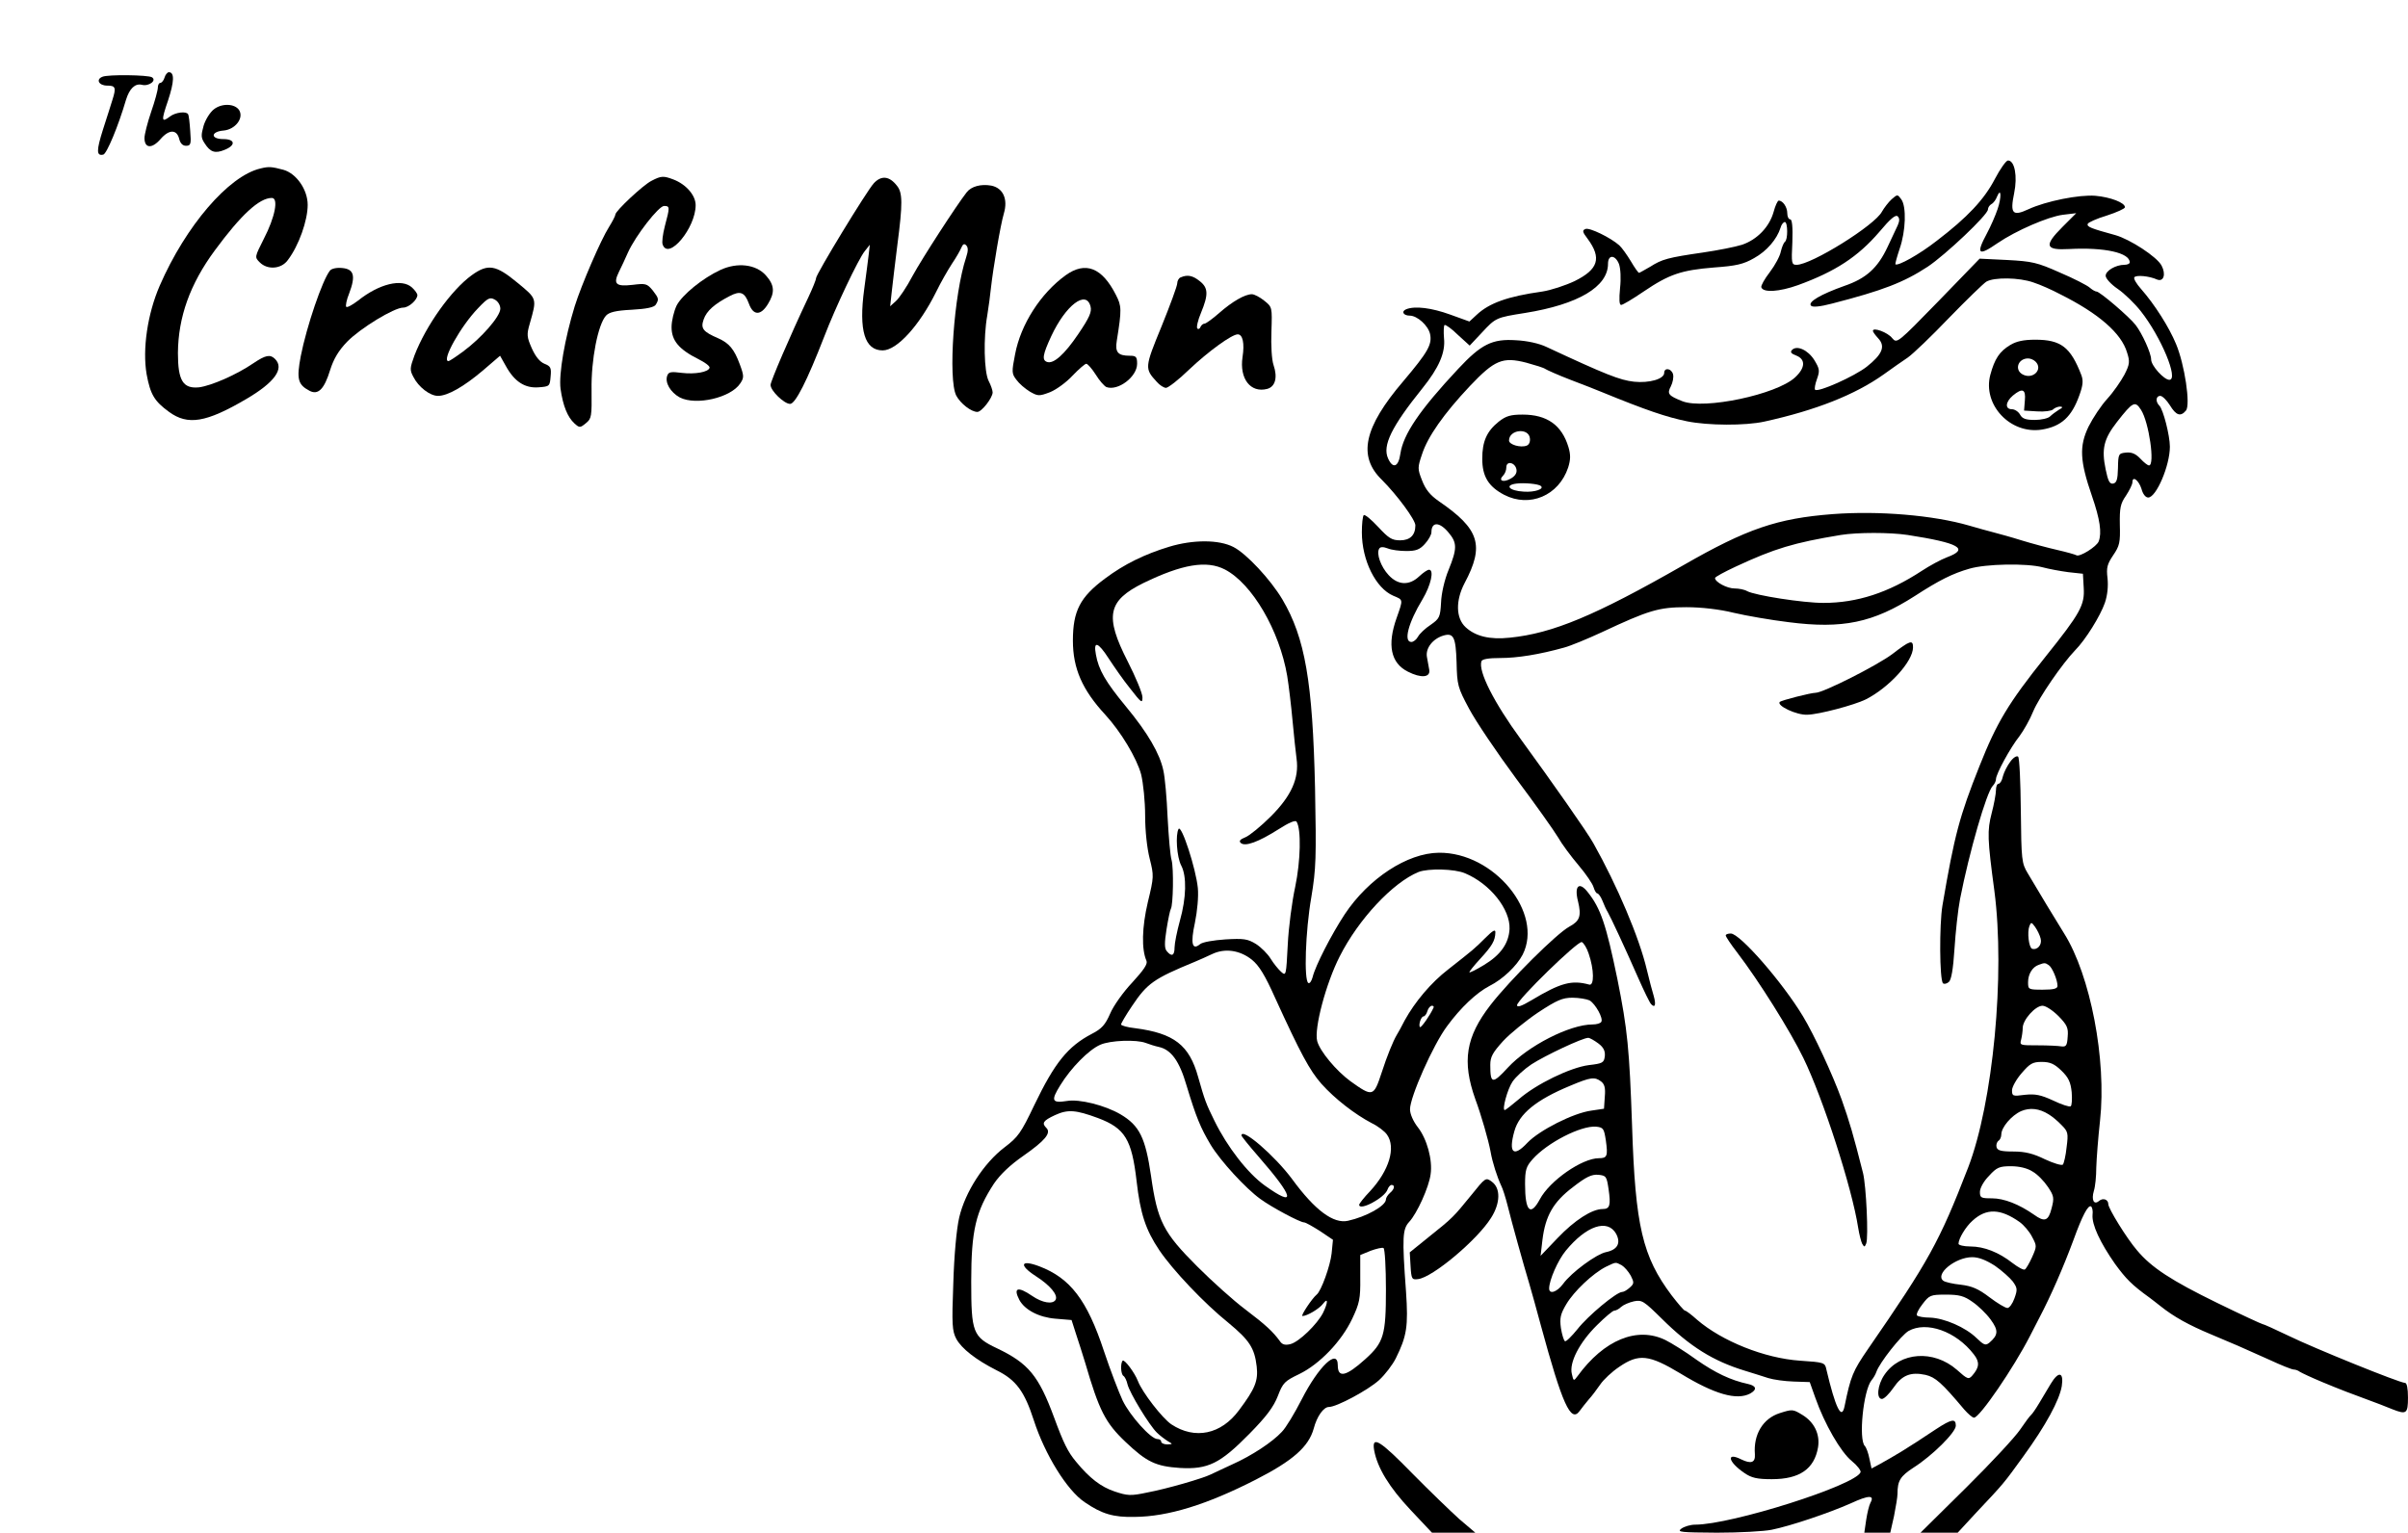<?xml version="1.0" standalone="no"?>
<!DOCTYPE svg PUBLIC "-//W3C//DTD SVG 20010904//EN"
 "http://www.w3.org/TR/2001/REC-SVG-20010904/DTD/svg10.dtd">
<svg version="1.0" xmlns="http://www.w3.org/2000/svg"
 width="900pt" height="573pt" viewBox="0 0 900 573"
 preserveAspectRatio="xMidYMid meet">
<g transform="translate(0,573) scale(0.1,-0.1)"
fill="#000000" stroke="none">
<path d="M615 5440 c-3 -11 -11 -20 -16 -20 -5 0 -9 -8 -9 -17 0 -10 -11 -51
-25 -91 -14 -41 -25 -85 -25 -98 0 -39 28 -41 60 -4 32 37 61 37 70 0 4 -16
13 -25 25 -25 18 0 20 6 16 55 -2 30 -5 58 -8 63 -7 12 -47 7 -67 -8 -33 -25
-34 -17 -8 59 23 70 25 106 3 106 -5 0 -13 -9 -16 -20z"/>
<path d="M383 5443 c-26 -10 -13 -33 17 -33 32 0 35 -7 20 -54 -5 -17 -21 -66
-35 -110 -25 -79 -25 -100 1 -94 13 3 56 106 85 205 13 42 34 62 59 56 26 -7
57 16 38 28 -14 9 -165 11 -185 2z"/>
<path d="M799 5321 c-14 -11 -31 -38 -38 -61 -10 -36 -10 -45 4 -66 21 -33 39
-39 75 -24 42 17 39 40 -5 40 -49 0 -48 28 1 32 43 4 76 46 58 76 -16 25 -65
27 -95 3z"/>
<path d="M7456 5061 c-40 -77 -103 -144 -217 -231 -65 -51 -146 -96 -155 -88
-1 2 6 28 16 58 23 66 26 158 6 185 -14 19 -14 19 -36 0 -12 -11 -28 -32 -36
-46 -26 -51 -264 -199 -319 -199 -19 0 -20 5 -16 85 2 57 -1 85 -8 85 -6 0
-11 10 -11 23 0 22 -16 47 -32 47 -4 0 -13 -19 -19 -42 -16 -57 -62 -104 -118
-123 -25 -8 -91 -21 -146 -29 -131 -19 -153 -25 -197 -53 -21 -12 -40 -23 -42
-23 -3 0 -17 20 -31 44 -14 23 -33 50 -43 59 -33 29 -111 67 -126 61 -13 -5
-12 -11 8 -37 53 -72 40 -114 -49 -158 -34 -16 -88 -34 -121 -39 -129 -18
-198 -43 -245 -87 l-27 -25 -72 26 c-69 25 -131 33 -164 20 -20 -8 -11 -24 13
-24 28 0 69 -37 76 -69 8 -39 -8 -67 -100 -176 -148 -173 -171 -281 -80 -369
56 -56 125 -149 125 -170 0 -37 -20 -56 -57 -56 -31 0 -43 8 -82 50 -26 28
-50 48 -54 44 -4 -4 -7 -33 -7 -64 0 -105 52 -209 117 -237 38 -16 38 -12 13
-83 -36 -101 -22 -169 42 -201 49 -25 84 -22 80 6 -2 11 -6 34 -9 50 -5 32 22
67 62 79 38 11 46 -6 49 -100 2 -85 4 -94 47 -174 25 -47 104 -164 175 -260
72 -96 142 -195 157 -220 14 -25 49 -72 77 -105 28 -33 53 -70 56 -82 4 -13
10 -23 14 -23 4 0 13 -12 19 -27 6 -16 15 -35 20 -43 11 -19 63 -130 113 -244
22 -50 44 -95 49 -100 15 -16 19 -2 10 30 -5 16 -17 61 -26 99 -28 119 -110
313 -200 473 -22 40 -154 228 -270 387 -101 138 -161 256 -148 293 3 8 27 12
71 12 63 0 145 13 238 39 23 6 86 32 140 57 177 83 214 94 317 94 56 0 125 -8
177 -21 47 -11 139 -27 205 -35 202 -26 316 -2 472 98 91 59 141 84 204 102
61 18 214 21 274 5 22 -6 65 -14 95 -18 l55 -6 3 -53 c4 -64 -13 -95 -142
-256 -140 -175 -183 -247 -248 -411 -74 -186 -93 -256 -138 -520 -12 -72 -11
-278 2 -291 4 -4 14 -2 22 5 9 8 16 46 21 124 4 62 13 146 21 187 34 174 99
399 122 422 7 7 12 18 12 25 0 19 53 117 88 161 15 20 39 62 51 92 22 53 109
179 157 229 38 38 94 128 111 177 10 29 13 63 10 92 -5 40 -1 53 21 86 24 35
27 48 25 114 -1 63 2 79 23 109 13 20 24 42 24 50 0 26 24 7 34 -25 5 -19 15
-32 25 -32 30 0 81 119 81 190 0 42 -25 139 -39 153 -16 16 -13 37 3 37 8 0
24 -16 36 -35 23 -38 40 -44 60 -20 18 21 -5 173 -37 249 -26 63 -80 148 -131
206 -17 19 -28 38 -25 43 6 10 57 5 85 -8 25 -10 34 20 17 52 -17 33 -119 99
-173 114 -91 25 -107 31 -103 42 1 5 34 20 71 31 37 12 68 26 68 31 1 17 -54
38 -110 43 -61 5 -185 -20 -250 -50 -60 -28 -70 -17 -54 60 13 63 2 122 -23
122 -7 0 -29 -31 -49 -69z m10 -113 c-8 -24 -26 -65 -40 -91 -42 -78 -32 -86
40 -36 69 47 189 99 244 106 l50 6 -51 -51 c-71 -71 -65 -88 25 -83 132 7 226
-14 226 -50 0 -5 -9 -9 -20 -9 -32 0 -70 -22 -70 -41 0 -10 20 -32 45 -49 25
-17 64 -55 86 -83 76 -96 143 -257 107 -257 -20 0 -68 53 -68 76 0 24 -34 98
-58 129 -24 31 -134 125 -146 125 -5 0 -17 7 -26 15 -9 8 -59 34 -111 56 -85
38 -104 42 -197 47 l-103 5 -154 -159 c-154 -158 -155 -159 -173 -138 -16 21
-72 42 -72 27 0 -4 9 -16 20 -28 28 -30 15 -60 -43 -106 -46 -36 -182 -97
-193 -86 -3 3 0 21 7 40 11 31 10 38 -10 71 -24 38 -65 56 -83 38 -8 -8 -4
-14 15 -21 36 -14 35 -46 -4 -82 -69 -64 -339 -121 -421 -89 -53 21 -58 28
-43 56 7 14 11 34 8 45 -6 22 -33 26 -33 5 0 -23 -56 -39 -113 -33 -53 6 -104
26 -327 130 -27 13 -72 23 -114 25 -89 6 -130 -15 -216 -107 -144 -154 -205
-244 -216 -317 -7 -50 -28 -58 -46 -18 -22 48 13 119 128 262 62 77 87 134 81
188 -2 24 -1 46 2 49 4 2 27 -14 50 -37 l44 -40 46 49 c51 55 53 56 161 73
199 32 310 98 310 184 0 35 27 34 41 -1 6 -17 8 -54 4 -90 -4 -42 -3 -63 4
-63 6 0 43 22 84 50 96 65 141 80 263 90 83 6 110 12 150 35 47 26 85 70 99
114 3 12 11 21 16 21 11 0 12 -67 0 -74 -4 -3 -11 -19 -15 -36 -3 -17 -22 -52
-41 -77 -20 -26 -34 -51 -32 -57 7 -21 67 -17 137 8 140 51 224 106 304 199
41 49 61 66 69 58 7 -7 7 -17 0 -33 -6 -13 -23 -49 -38 -81 -37 -79 -80 -118
-162 -146 -87 -31 -138 -60 -124 -74 6 -6 32 -4 78 8 190 49 268 79 358 138
66 44 225 194 225 214 0 7 6 16 13 20 8 4 17 17 21 28 16 38 17 -4 2 -47z
m134 -274 c25 -8 70 -28 100 -44 144 -72 229 -146 250 -218 11 -34 10 -44 -10
-83 -13 -24 -41 -65 -64 -90 -23 -25 -54 -72 -70 -104 -35 -73 -33 -127 13
-260 30 -87 37 -137 25 -169 -8 -20 -71 -59 -83 -52 -5 3 -37 12 -72 20 -35 8
-95 24 -134 36 -38 12 -86 25 -105 30 -19 5 -60 16 -90 25 -134 39 -339 56
-510 43 -207 -16 -320 -54 -560 -192 -327 -187 -487 -254 -647 -270 -75 -8
-128 5 -165 39 -37 34 -38 100 -4 165 75 141 56 202 -96 306 -33 23 -50 44
-63 78 -17 43 -17 48 0 98 21 65 81 151 179 255 92 97 122 110 211 87 33 -9
65 -19 70 -23 6 -4 48 -23 95 -41 47 -18 99 -38 115 -45 171 -70 243 -94 320
-110 78 -16 218 -17 290 -1 191 42 338 100 445 176 30 22 71 50 90 63 19 13
89 80 154 148 66 68 129 129 140 136 29 17 123 16 176 -3z m402 -476 c30 -46
53 -208 30 -208 -5 0 -19 11 -32 25 -18 19 -33 25 -54 23 -28 -3 -29 -5 -30
-58 -1 -43 -5 -55 -18 -58 -13 -2 -19 9 -28 53 -16 77 -7 114 42 177 60 77 68
80 90 46z m-2588 -459 c32 -38 33 -59 0 -140 -15 -36 -27 -89 -28 -122 -3 -54
-6 -60 -39 -83 -20 -13 -41 -33 -47 -44 -6 -11 -17 -20 -25 -20 -30 0 -12 71
42 160 31 52 44 110 24 110 -6 0 -22 -11 -37 -25 -37 -35 -79 -33 -114 5 -29
31 -47 81 -35 99 4 7 15 7 31 1 14 -6 45 -10 70 -10 36 0 50 5 69 26 14 15 25
35 25 44 0 40 30 40 64 -1z m1716 -9 c193 -30 231 -52 148 -83 -24 -9 -66 -32
-95 -51 -125 -82 -242 -120 -368 -120 -76 0 -255 28 -285 44 -10 6 -31 10 -47
10 -28 0 -73 24 -73 39 0 4 35 23 78 43 144 67 216 89 392 118 62 10 184 10
250 0z"/>
<path d="M7513 4440 c-40 -24 -58 -52 -74 -111 -30 -112 75 -224 193 -205 72
12 111 47 140 129 13 36 15 54 7 75 -40 104 -76 132 -172 132 -44 0 -71 -6
-94 -20z m95 -62 c29 -29 -10 -68 -48 -48 -32 17 -18 60 20 60 9 0 21 -5 28
-12z m-40 -145 l-3 -38 49 -3 c27 -2 54 2 59 7 6 6 18 11 27 11 11 -1 10 -4
-5 -12 -11 -7 -26 -18 -33 -25 -7 -7 -33 -13 -57 -13 -34 0 -47 5 -55 20 -6
11 -20 20 -30 20 -27 0 -25 27 3 51 36 30 49 24 45 -18z"/>
<path d="M5602 4154 c-45 -36 -62 -74 -62 -139 0 -66 23 -104 82 -135 95 -49
204 -3 239 102 9 29 10 47 1 77 -25 82 -80 121 -171 121 -45 0 -62 -5 -89 -26z
m116 -62 c2 -13 -3 -25 -12 -28 -23 -9 -66 4 -66 19 0 41 73 49 78 9z m-50
-118 c2 -13 -6 -25 -23 -34 -27 -15 -46 -7 -27 12 7 7 12 20 12 31 0 26 34 18
38 -9z m91 -61 c14 -11 -23 -24 -64 -21 -54 3 -73 24 -28 30 28 4 84 -1 92 -9z"/>
<path d="M973 5100 c-119 -28 -279 -215 -376 -438 -46 -106 -65 -238 -49 -331
14 -76 29 -101 84 -141 70 -51 138 -40 288 48 106 62 144 114 108 150 -18 18
-35 15 -81 -16 -63 -43 -157 -84 -203 -90 -60 -6 -79 25 -79 128 1 134 45 258
138 384 98 133 166 196 213 196 26 0 12 -72 -30 -153 -34 -68 -35 -68 -15 -88
29 -29 81 -25 105 9 41 54 74 148 74 206 0 57 -42 117 -90 131 -45 12 -55 13
-87 5z"/>
<path d="M2435 5054 c-32 -16 -135 -113 -135 -126 0 -5 -11 -26 -24 -47 -30
-47 -103 -216 -128 -296 -37 -120 -60 -254 -53 -308 9 -64 26 -106 52 -130 19
-17 21 -17 43 1 21 17 22 25 21 124 -2 113 24 245 54 278 12 13 37 19 96 22
55 3 84 9 90 19 12 20 12 23 -12 54 -21 25 -26 26 -75 20 -62 -7 -73 3 -51 48
9 18 24 50 34 73 29 64 115 174 135 174 22 0 22 -4 3 -75 -8 -31 -12 -62 -8
-70 22 -59 123 63 123 148 0 37 -36 78 -83 96 -37 14 -46 14 -82 -5z"/>
<path d="M3266 5045 c-26 -28 -216 -340 -216 -355 0 -6 -13 -38 -29 -72 -70
-148 -141 -314 -141 -327 0 -22 51 -71 73 -71 20 0 64 88 127 250 42 110 128
291 152 321 l19 24 -4 -35 c-2 -19 -10 -78 -17 -131 -21 -155 2 -229 69 -229
53 0 137 92 200 219 17 35 44 82 59 105 15 22 31 50 35 60 6 14 11 16 18 9 8
-8 8 -21 0 -45 -46 -138 -68 -456 -37 -517 16 -30 56 -61 79 -61 16 0 57 53
57 73 0 8 -7 28 -15 43 -17 34 -20 161 -5 245 5 30 11 77 14 105 8 71 35 232
48 276 16 54 -3 95 -47 104 -39 7 -75 -3 -92 -25 -37 -47 -166 -246 -202 -312
-22 -42 -51 -85 -63 -95 l-21 -19 6 55 c3 30 13 109 21 175 20 153 20 195 -2
221 -28 36 -58 39 -86 9z"/>
<path d="M2693 4721 c-67 -31 -143 -93 -164 -133 -10 -21 -19 -57 -19 -81 0
-50 27 -83 101 -120 24 -12 43 -26 41 -32 -4 -16 -54 -25 -104 -19 -39 5 -49
4 -54 -10 -10 -26 12 -63 47 -82 61 -31 191 -1 226 53 14 21 14 28 -2 71 -21
57 -40 79 -80 97 -58 25 -67 37 -55 71 11 32 41 58 97 87 40 21 56 15 72 -28
16 -45 44 -46 71 -2 27 44 25 71 -8 108 -37 41 -106 49 -169 20z"/>
<path d="M1233 4718 c-28 -35 -87 -208 -109 -320 -16 -85 -11 -106 33 -129 32
-17 55 6 77 78 13 41 31 72 64 106 49 50 175 127 209 127 21 0 53 29 53 47 0
5 -9 18 -20 28 -38 35 -123 14 -202 -49 -21 -16 -41 -27 -44 -23 -3 3 1 26 11
50 25 66 18 91 -26 95 -21 2 -40 -2 -46 -10z"/>
<path d="M1763 4701 c-76 -55 -171 -188 -214 -300 -17 -47 -18 -54 -4 -80 19
-38 62 -71 92 -71 36 0 96 34 168 95 l64 55 22 -39 c32 -58 71 -83 122 -79 41
3 42 4 45 41 3 32 0 38 -23 47 -17 7 -33 26 -47 57 -19 43 -20 52 -8 93 27 95
28 92 -46 153 -81 67 -110 72 -171 28z m107 -125 c0 -29 -71 -110 -139 -160
-27 -20 -51 -36 -55 -36 -27 0 46 131 111 198 36 38 44 42 62 32 12 -6 21 -21
21 -34z"/>
<path d="M3983 4701 c-94 -68 -168 -184 -189 -295 -13 -66 -13 -73 5 -96 10
-14 32 -33 50 -44 30 -17 34 -18 76 -2 24 10 61 37 84 62 23 24 46 44 51 44 5
0 21 -18 35 -40 14 -23 32 -43 40 -47 43 -16 115 38 115 87 0 26 -4 30 -27 30
-45 0 -56 13 -49 56 19 118 18 130 -3 171 -52 103 -114 127 -188 74z m93 -117
c5 -20 -4 -41 -46 -103 -52 -77 -93 -113 -117 -104 -19 7 -16 27 16 96 54 116
131 175 147 111z"/>
<path d="M4413 4693 c-7 -2 -13 -13 -13 -22 0 -10 -27 -83 -59 -162 -63 -153
-63 -157 -18 -206 11 -13 27 -23 35 -23 8 0 47 30 86 68 73 69 160 132 182
132 19 0 26 -34 18 -85 -12 -81 30 -135 92 -119 30 8 40 42 24 89 -7 20 -10
74 -8 126 3 91 3 91 -27 115 -16 13 -37 24 -46 24 -26 0 -73 -27 -122 -70 -25
-22 -50 -40 -55 -40 -6 0 -12 -6 -15 -12 -2 -7 -8 -10 -12 -6 -4 4 2 31 14 59
28 68 27 93 -5 118 -26 21 -46 25 -71 14z"/>
<path d="M4370 3686 c-92 -28 -168 -65 -240 -119 -93 -69 -120 -121 -120 -232
0 -104 35 -184 121 -277 58 -63 118 -163 134 -223 8 -33 15 -101 15 -155 0
-56 7 -121 17 -160 16 -64 16 -68 -7 -163 -22 -94 -24 -176 -5 -219 5 -12 -10
-34 -53 -81 -34 -36 -71 -88 -83 -117 -18 -41 -31 -56 -68 -75 -90 -47 -139
-108 -215 -266 -50 -105 -61 -120 -111 -158 -78 -59 -148 -168 -170 -263 -10
-43 -19 -143 -22 -246 -6 -155 -4 -178 11 -207 20 -37 74 -79 151 -118 73 -36
104 -79 139 -187 41 -127 124 -262 190 -306 64 -44 108 -57 187 -55 125 1 270
46 452 139 139 71 198 123 217 191 12 46 37 81 57 81 29 0 146 63 187 100 23
21 51 58 63 82 41 83 47 119 38 250 -15 203 -13 233 12 260 29 31 74 130 80
178 8 54 -14 133 -48 176 -17 22 -29 49 -29 67 0 46 86 240 138 310 52 71 111
126 159 151 50 25 102 75 124 117 79 156 -107 383 -313 381 -118 -1 -263 -96
-352 -230 -50 -76 -110 -193 -120 -235 -4 -15 -11 -25 -16 -22 -17 10 -11 194
11 320 18 108 19 148 14 410 -9 396 -37 560 -122 704 -44 74 -134 171 -183
196 -54 28 -151 28 -240 1z m208 -85 c102 -53 204 -228 233 -398 6 -37 15
-113 20 -168 5 -55 12 -119 15 -142 10 -72 -19 -138 -96 -215 -37 -37 -80 -72
-95 -78 -20 -8 -25 -14 -18 -21 16 -16 68 4 142 51 39 25 63 35 67 28 18 -28
15 -147 -5 -243 -12 -55 -25 -153 -28 -218 -6 -114 -6 -117 -25 -100 -10 9
-28 31 -39 49 -11 18 -36 43 -55 55 -31 19 -46 21 -114 17 -44 -3 -86 -10 -95
-18 -29 -24 -36 2 -19 80 9 44 14 98 11 130 -7 72 -61 238 -72 221 -12 -21 -7
-105 10 -137 21 -40 19 -121 -5 -206 -11 -40 -20 -85 -20 -100 0 -31 -11 -36
-29 -14 -9 10 -9 31 -1 82 6 37 13 71 16 76 9 14 11 152 3 182 -5 15 -11 87
-15 160 -3 72 -10 151 -16 176 -13 62 -58 140 -140 239 -76 92 -102 137 -112
194 -10 53 8 47 48 -15 19 -29 54 -80 80 -112 42 -54 46 -57 46 -33 0 15 -25
75 -55 134 -87 170 -75 227 58 293 146 71 237 86 305 51z m898 -1136 c93 -39
169 -134 166 -208 -3 -54 -33 -97 -96 -135 -28 -17 -52 -29 -54 -27 -2 1 16
24 40 50 45 49 56 68 57 98 1 14 -8 10 -38 -20 -41 -41 -44 -43 -138 -117 -65
-50 -125 -122 -163 -191 -11 -22 -25 -47 -30 -55 -13 -22 -36 -78 -56 -140
-30 -91 -33 -92 -117 -32 -53 39 -114 112 -124 150 -12 47 33 216 84 316 70
139 199 277 295 316 36 14 135 12 174 -5z m-797 -323 c27 -22 49 -58 87 -143
95 -208 129 -271 173 -321 50 -56 125 -114 188 -147 23 -11 49 -31 57 -43 34
-48 8 -134 -63 -211 -23 -24 -41 -47 -41 -51 0 -25 96 26 106 57 3 9 10 17 15
17 14 0 11 -16 -6 -30 -8 -7 -15 -18 -15 -24 0 -24 -74 -65 -142 -80 -54 -12
-123 39 -208 155 -65 88 -190 196 -190 164 0 -3 28 -38 63 -78 135 -155 143
-194 24 -109 -64 46 -140 144 -188 242 -32 65 -36 76 -61 164 -33 119 -90 163
-235 182 -29 3 -53 10 -53 14 0 4 18 35 41 69 57 85 81 102 234 165 17 7 46
20 65 29 48 23 104 15 149 -21z m679 -179 c-12 -27 -44 -73 -50 -73 -3 0 -4 9
-1 20 3 11 9 20 13 20 5 0 12 9 15 20 3 11 11 20 17 20 5 0 8 -3 6 -7z m-1076
-132 c13 -5 35 -12 49 -15 46 -10 77 -52 104 -145 36 -119 52 -157 90 -221 37
-61 131 -163 185 -202 42 -31 149 -88 164 -88 6 0 32 -15 59 -32 l49 -33 -5
-51 c-5 -46 -39 -141 -56 -154 -17 -14 -61 -80 -53 -80 17 0 63 27 77 46 19
25 19 5 0 -34 -22 -43 -90 -109 -122 -117 -20 -5 -31 -2 -40 12 -25 34 -51 59
-129 118 -44 33 -124 105 -179 160 -127 127 -149 169 -173 339 -21 143 -43
188 -114 230 -58 34 -154 58 -200 50 -57 -9 -61 1 -25 59 40 65 106 132 149
151 38 17 136 20 170 7z m-178 -281 c101 -38 126 -80 144 -235 14 -123 34
-183 85 -259 50 -74 167 -198 259 -272 77 -64 97 -93 105 -163 6 -53 -6 -83
-66 -163 -67 -91 -165 -111 -253 -53 -34 23 -109 120 -125 162 -12 31 -50 82
-57 76 -9 -10 -7 -51 3 -57 5 -3 12 -17 15 -31 8 -33 82 -154 110 -181 11 -11
30 -25 41 -32 19 -11 19 -11 -2 -12 -13 0 -23 5 -23 10 0 6 -6 10 -14 10 -25
0 -103 88 -130 144 -14 30 -46 113 -70 185 -63 191 -126 273 -242 317 -69 26
-77 5 -14 -36 55 -35 86 -72 75 -90 -11 -17 -49 -11 -87 15 -54 37 -72 31 -48
-15 20 -37 73 -65 135 -70 l60 -5 16 -50 c9 -27 25 -77 35 -110 52 -178 75
-224 151 -296 79 -75 113 -91 203 -97 105 -6 150 16 260 128 63 64 90 100 106
141 19 50 26 56 80 82 76 37 158 122 198 207 27 57 31 75 30 152 l0 86 39 16
c22 8 44 13 48 10 5 -3 9 -73 9 -155 0 -171 -8 -198 -78 -261 -71 -64 -102
-71 -102 -22 0 64 -71 -3 -135 -128 -26 -51 -59 -106 -74 -121 -35 -38 -112
-89 -186 -122 -33 -15 -68 -32 -79 -37 -30 -15 -164 -54 -239 -68 -61 -13 -73
-12 -121 4 -51 17 -94 50 -144 111 -31 37 -47 70 -82 165 -58 157 -96 203
-213 259 -91 43 -97 59 -97 250 0 191 17 262 85 366 24 35 61 70 110 104 80
56 105 85 86 104 -18 18 -13 27 32 48 48 22 77 20 161 -11z"/>
<path d="M7073 3285 c-59 -44 -259 -145 -287 -145 -18 0 -127 -28 -134 -34
-13 -14 63 -50 103 -48 44 1 175 36 218 57 87 44 177 142 177 195 0 29 -11 26
-77 -25z"/>
<path d="M7514 2883 c-12 -16 -24 -40 -28 -55 -3 -16 -11 -28 -16 -28 -6 0
-10 -11 -10 -24 0 -13 -7 -52 -16 -86 -17 -66 -16 -96 10 -290 41 -313 -5
-793 -98 -1035 -108 -279 -147 -349 -374 -678 -57 -83 -65 -102 -88 -215 -11
-53 -34 -5 -68 139 -5 25 -9 26 -98 32 -133 9 -292 73 -385 153 -21 19 -41 34
-45 34 -4 0 -26 26 -50 57 -109 145 -136 259 -148 633 -10 288 -17 361 -55
550 -42 203 -62 264 -111 325 -32 41 -51 23 -36 -35 13 -54 7 -73 -32 -94 -47
-25 -223 -200 -295 -293 -93 -120 -107 -211 -57 -352 22 -59 49 -153 57 -196
7 -41 25 -96 40 -128 5 -9 16 -43 24 -75 15 -61 59 -219 81 -292 7 -25 27 -94
43 -155 80 -294 112 -366 145 -320 8 11 23 30 34 43 11 12 30 37 43 56 12 18
44 48 71 66 73 50 111 46 229 -25 128 -78 210 -101 260 -75 27 15 24 29 -8 36
-65 14 -123 42 -193 91 -41 30 -93 62 -115 73 -106 52 -230 1 -329 -135 -14
-19 -15 -19 -21 8 -11 42 28 118 94 183 30 30 59 54 64 54 6 0 18 6 26 14 9 8
30 17 48 21 30 6 37 1 104 -65 106 -105 192 -158 309 -194 30 -9 70 -22 89
-28 19 -6 62 -12 95 -13 l60 -2 21 -59 c34 -97 95 -203 136 -236 21 -17 35
-36 33 -42 -19 -49 -483 -196 -618 -196 -18 0 -41 -7 -52 -15 -17 -13 -3 -14
133 -15 84 0 176 5 205 11 70 14 215 63 296 99 67 31 89 31 73 2 -5 -9 -12
-38 -16 -64 l-7 -48 49 0 48 0 14 62 c7 35 13 72 13 83 0 49 10 66 61 99 69
44 157 131 157 156 0 28 -16 25 -74 -13 -114 -76 -150 -97 -211 -131 l-30 -16
-8 37 c-4 21 -12 42 -17 47 -24 24 -6 207 25 246 7 8 15 22 18 31 12 35 93
137 120 153 67 38 178 -1 244 -87 23 -29 21 -49 -5 -79 -14 -16 -18 -15 -58
21 -87 76 -213 67 -271 -19 -26 -38 -31 -90 -9 -90 8 0 27 19 43 42 32 47 64
60 120 48 37 -9 60 -29 144 -129 15 -17 31 -31 37 -31 21 0 148 186 209 305
11 22 28 54 36 70 42 80 88 185 127 290 33 91 54 130 65 125 5 -3 8 -17 6 -32
-3 -36 28 -103 84 -183 41 -56 62 -78 130 -127 5 -4 24 -18 40 -31 50 -40 106
-71 190 -106 88 -37 105 -44 218 -95 43 -20 83 -36 90 -36 7 0 17 -4 22 -8 6
-4 44 -22 85 -39 65 -27 101 -41 215 -83 11 -4 33 -13 48 -19 51 -20 57 -16
57 44 0 34 -4 55 -11 55 -20 0 -341 130 -435 176 -50 24 -94 44 -98 44 -3 0
-79 35 -169 79 -170 83 -246 132 -300 197 -38 44 -107 156 -107 172 0 18 -20
25 -35 12 -19 -16 -29 4 -19 38 5 15 9 54 9 87 1 33 7 112 14 175 25 228 -36
544 -134 700 -36 58 -96 157 -136 225 -23 38 -24 50 -26 234 -1 106 -5 197
-10 202 -5 5 -18 -3 -29 -18z m113 -662 c6 -23 -12 -44 -32 -38 -12 4 -19 62
-10 85 6 15 8 15 21 -3 8 -11 18 -31 21 -44z m-1689 -57 c20 -58 21 -120 2
-115 -66 18 -107 7 -217 -59 -37 -22 -53 -27 -53 -18 0 20 227 241 242 236 7
-3 19 -22 26 -44z m1719 -42 c13 -8 33 -55 33 -78 0 -10 -14 -14 -55 -14 -54
0 -55 1 -55 28 0 30 16 57 40 65 21 8 24 8 37 -1z m-1716 -132 c22 -13 52 -67
44 -80 -3 -6 -18 -10 -33 -10 -85 0 -241 -80 -316 -161 -58 -63 -66 -62 -66
10 0 30 9 46 48 89 26 28 85 76 131 107 70 46 91 55 128 55 24 0 53 -5 64 -10z
m1753 -59 c32 -33 37 -44 34 -77 -2 -33 -6 -38 -23 -36 -11 2 -51 4 -88 4 -66
0 -69 0 -63 21 3 12 6 32 6 44 0 30 47 83 74 83 12 0 38 -17 60 -39z m-1720
-102 c20 -15 26 -29 24 -48 -3 -24 -8 -27 -60 -33 -69 -9 -197 -71 -262 -128
-26 -22 -49 -40 -52 -40 -11 0 10 78 29 106 12 18 44 47 71 65 51 33 191 99
212 99 6 0 23 -10 38 -21z m1730 -101 c27 -26 35 -43 39 -81 2 -26 1 -50 -4
-53 -5 -3 -35 7 -66 22 -46 21 -66 25 -105 21 -45 -6 -48 -5 -48 17 0 12 16
41 36 64 31 36 41 42 75 42 31 0 47 -7 73 -32z m-1720 -41 c13 -10 17 -24 14
-57 l-3 -45 -47 -7 c-68 -9 -195 -74 -239 -120 -52 -56 -72 -39 -49 43 18 65
81 117 209 170 76 32 91 34 115 16z m1673 -123 c12 -7 34 -25 48 -40 24 -24
26 -30 19 -83 -3 -31 -10 -60 -14 -65 -5 -4 -35 5 -67 20 -43 21 -73 29 -118
29 -47 0 -60 4 -63 17 -2 9 2 19 7 23 6 3 11 14 11 24 0 26 38 71 74 87 33 14
68 10 103 -12z m-1655 -98 c8 -58 5 -66 -26 -66 -63 0 -184 -84 -221 -154 -35
-65 -55 -44 -55 57 0 53 4 66 28 93 55 62 180 126 237 122 28 -3 30 -7 37 -52z
m1595 -116 c18 -10 43 -36 57 -57 23 -34 24 -42 14 -80 -12 -48 -26 -53 -66
-24 -56 39 -112 61 -157 61 -41 0 -45 2 -45 24 0 14 14 40 34 60 29 32 39 36
82 36 31 0 61 -7 81 -20z m-1585 -65 c9 -61 5 -75 -22 -75 -40 0 -105 -42
-168 -108 l-64 -67 7 60 c11 89 40 141 114 197 50 39 70 48 95 46 29 -3 31 -6
38 -53z m1537 -124 c15 -11 36 -35 46 -55 18 -34 18 -35 0 -76 -10 -22 -22
-43 -27 -46 -5 -3 -25 8 -46 24 -51 40 -106 62 -158 62 -24 0 -44 5 -44 10 0
19 27 64 52 86 52 48 105 46 177 -5z m-1509 -43 c19 -35 6 -60 -37 -69 -36 -7
-130 -76 -161 -119 -23 -31 -52 -40 -52 -17 0 31 33 106 62 141 77 94 156 120
188 64z m1416 -120 c26 -18 56 -45 67 -59 17 -24 18 -30 6 -63 -7 -20 -19 -36
-26 -36 -8 0 -38 18 -67 40 -42 32 -66 42 -107 47 -30 3 -60 10 -66 15 -32 25
46 88 108 88 25 0 52 -11 85 -32z m-1395 2 c10 -6 25 -23 34 -39 13 -26 13
-30 -4 -45 -10 -9 -22 -16 -28 -16 -21 0 -128 -89 -167 -139 -22 -27 -43 -48
-47 -45 -4 2 -11 24 -15 49 -5 37 -2 52 20 89 29 49 99 115 148 140 40 19 35
18 59 6z m1311 -137 c21 -14 52 -44 68 -66 30 -41 29 -58 -5 -87 -14 -11 -20
-9 -48 18 -41 40 -120 74 -173 76 -23 0 -45 4 -49 8 -4 4 5 23 20 42 26 34 30
36 88 36 50 0 68 -5 99 -27z"/>
<path d="M6450 2233 c0 -5 19 -33 42 -63 82 -107 200 -296 248 -395 74 -152
182 -486 205 -635 4 -25 11 -52 15 -60 8 -13 9 -13 15 1 9 23 0 216 -12 264
-37 146 -50 190 -80 275 -34 94 -103 242 -144 310 -77 128 -236 310 -270 310
-11 0 -19 -3 -19 -7z"/>
<path d="M5499 1262 c-67 -82 -68 -84 -157 -155 l-73 -59 3 -51 c3 -49 5 -52
28 -49 54 6 221 146 273 229 35 55 36 111 3 135 -23 17 -24 16 -77 -50z"/>
<path d="M7665 557 c-10 -17 -30 -50 -43 -72 -13 -22 -27 -42 -31 -45 -4 -3
-22 -27 -41 -55 -18 -27 -109 -125 -202 -217 l-170 -168 69 0 70 0 72 78 c101
107 100 106 173 207 85 117 135 210 144 263 8 53 -12 57 -41 9z"/>
<path d="M6652 447 c-63 -20 -99 -80 -93 -154 2 -31 -14 -37 -51 -19 -58 29
-49 -10 12 -51 26 -18 47 -23 102 -23 104 0 159 38 173 119 8 49 -14 94 -58
121 -36 22 -38 22 -85 7z"/>
<path d="M5136 308 c12 -66 57 -139 136 -223 l80 -85 81 0 81 0 -60 51 c-32
29 -111 105 -175 170 -122 125 -153 144 -143 87z"/>
</g>
</svg>
